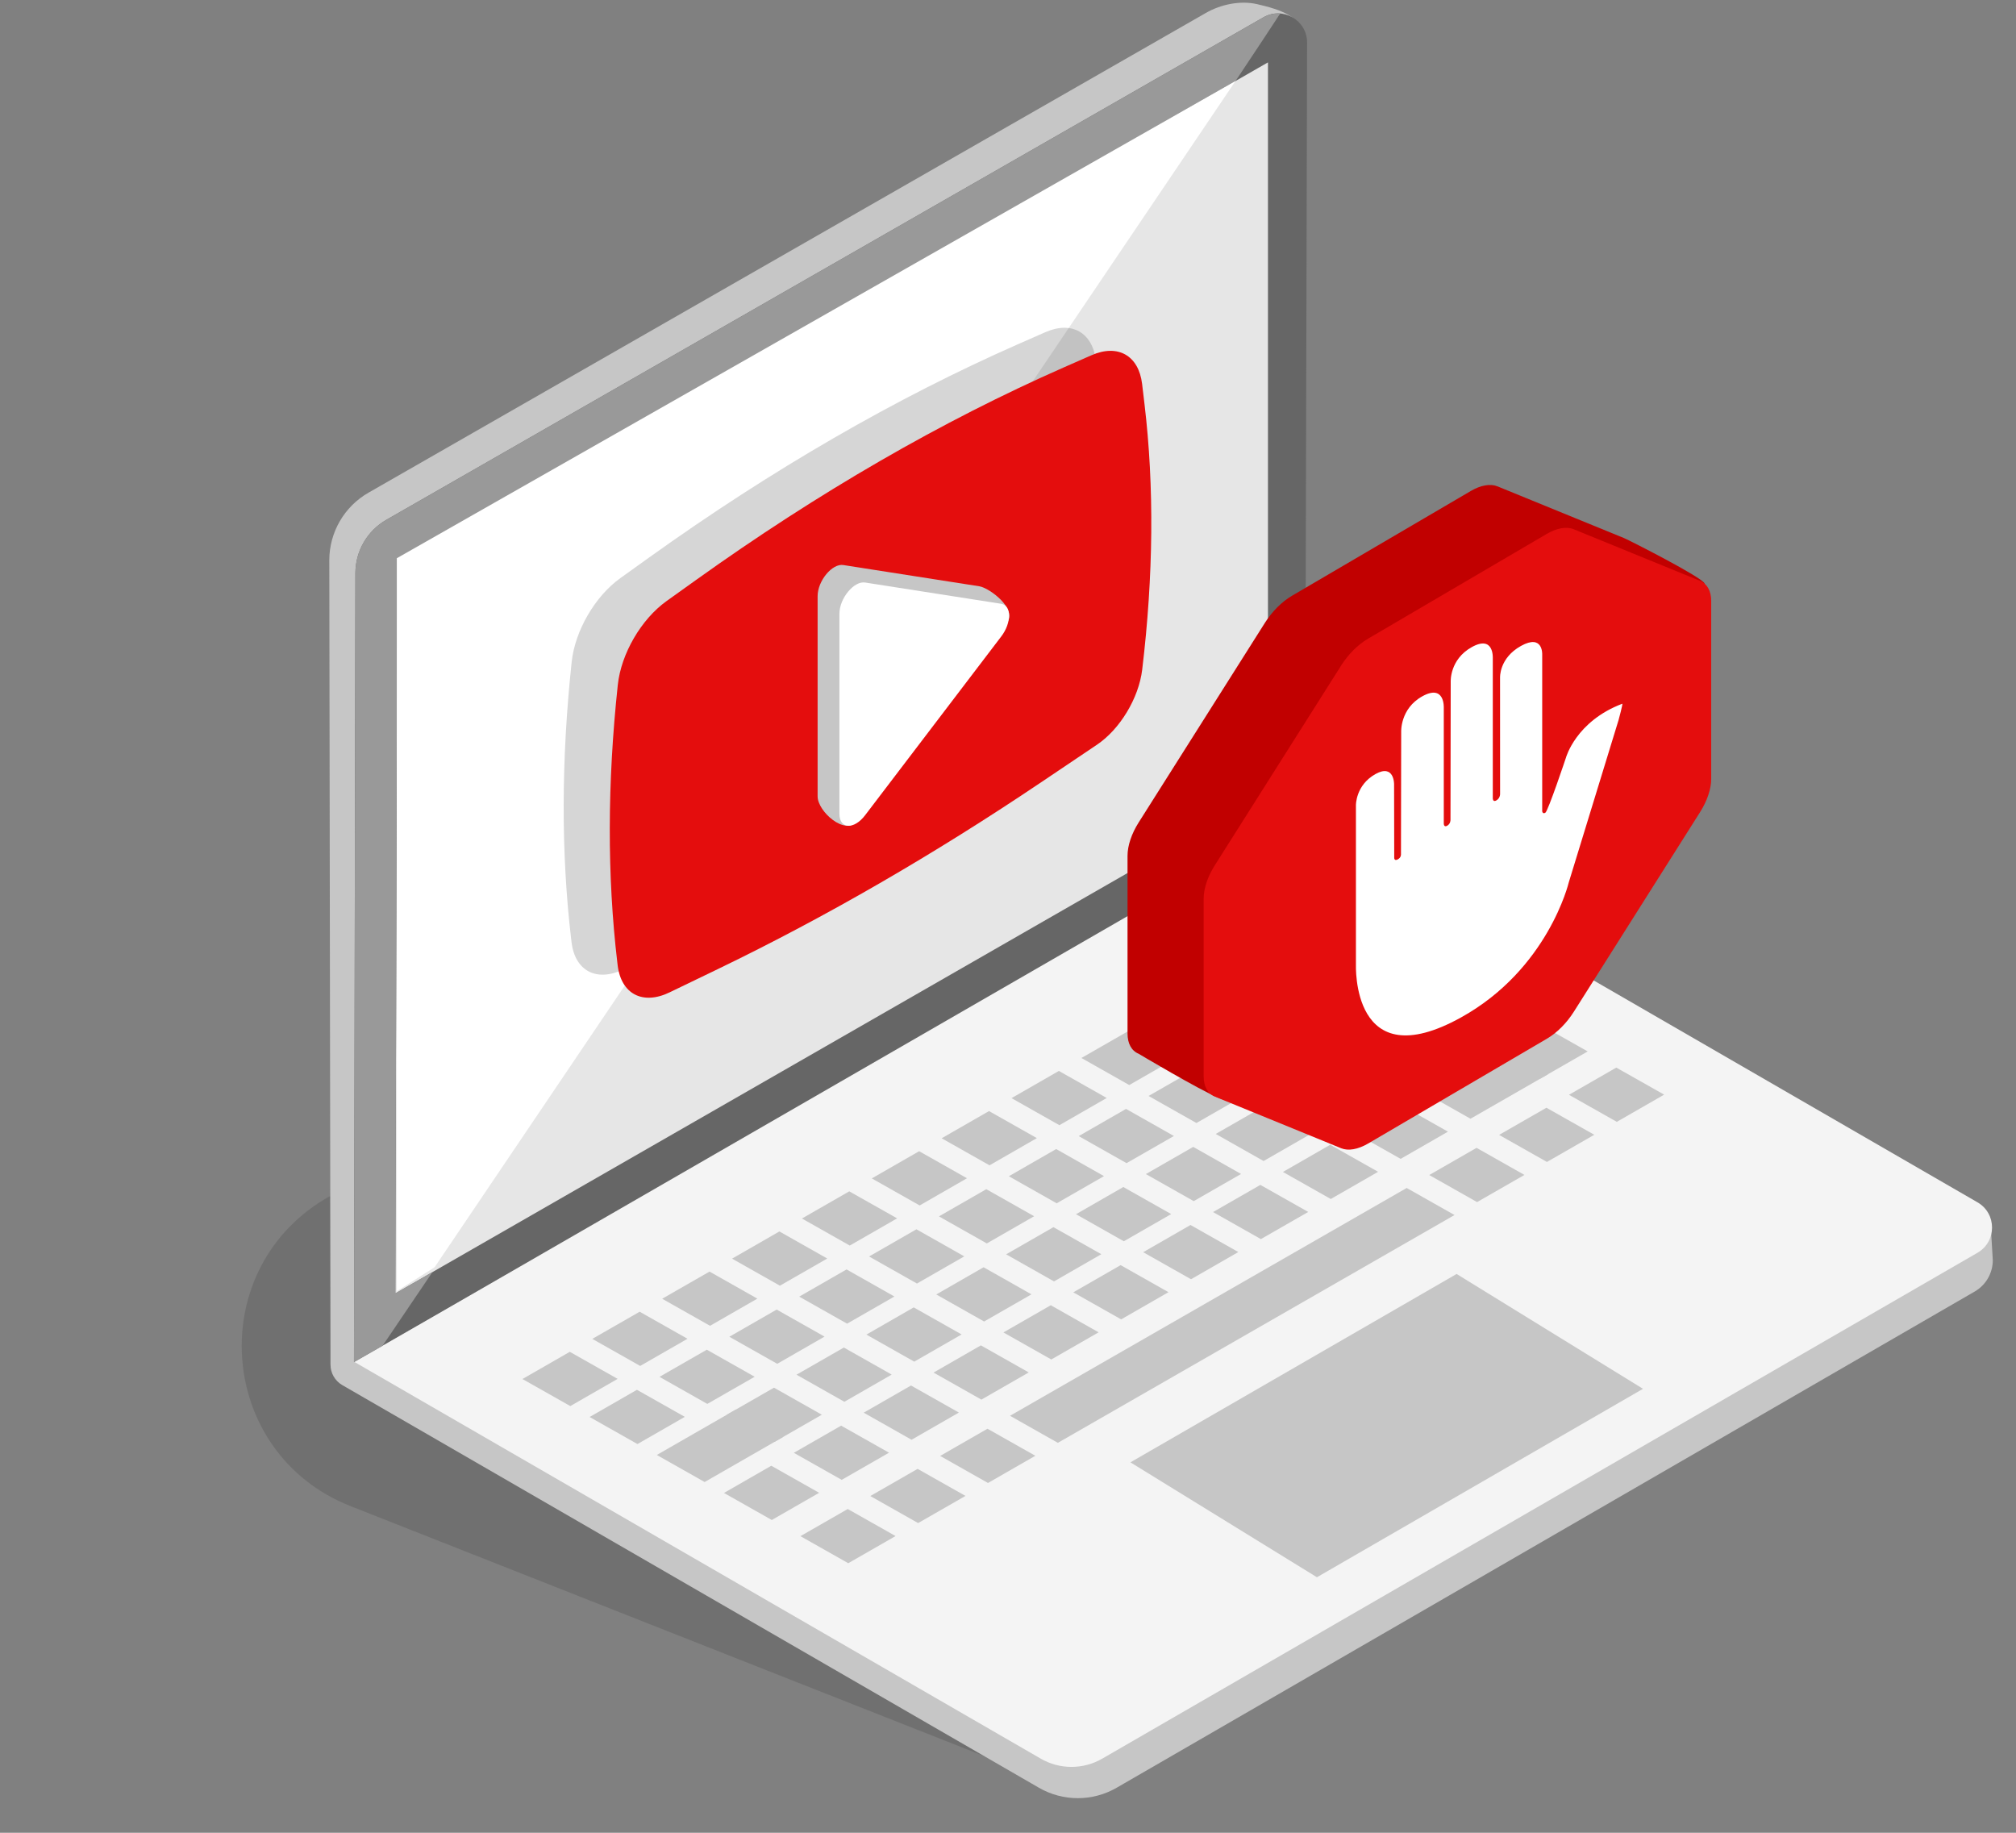 <svg width="55" height="50" viewBox="0 0 55 50" fill="none" xmlns="http://www.w3.org/2000/svg">
<rect x="0" y="0" width="55" height="50" fill="#808080" stroke="none"/>
<path fill-rule="evenodd" clip-rule="evenodd" d="M9.563 41.088C5.877 39.634 5.545 34.547 9.01 32.626L9.017 37.231C9.018 37.46 9.14 37.671 9.338 37.786L27.596 48.203L9.563 41.088Z" fill="#333333" fill-opacity="0.2"/>
<path fill-rule="evenodd" clip-rule="evenodd" d="M10.053 13.441L32.895 0.355C33.305 0.119 33.838 0.007 34.299 0.114C34.946 0.263 35.553 0.467 35.552 1.033L35.587 22.267L33.577 23.454C34.234 23.774 54.285 33.535 54.318 33.559L54.367 34.378C54.367 34.731 54.18 35.057 53.874 35.234C50.461 37.211 30.467 48.77 30.467 48.77C29.809 49.151 28.999 49.151 28.341 48.77L9.338 37.786C9.14 37.671 9.018 37.459 9.017 37.23L8.984 15.279C8.986 14.52 9.393 13.819 10.053 13.441Z" fill="#C6C6C6"/>
<path fill-rule="evenodd" clip-rule="evenodd" d="M9.657 37.158L35.606 22.351L35.66 1.164C35.662 0.552 35 0.168 34.469 0.472L10.54 14.181C10.019 14.48 9.697 15.034 9.696 15.634L9.657 37.158Z" fill="#666666"/>
<path fill-rule="evenodd" clip-rule="evenodd" d="M34.592 1.702L10.836 15.339L10.786 35.285L34.592 21.618V1.702Z" fill="#E6E6E6"/>
<path fill-rule="evenodd" clip-rule="evenodd" d="M9.672 37.157L35.608 22.198L53.949 32.8C54.479 33.106 54.479 33.871 53.949 34.177L30.072 47.977C29.552 48.278 28.912 48.278 28.392 47.977L9.672 37.157Z" fill="#F4F4F4"/>
<path fill-rule="evenodd" clip-rule="evenodd" d="M16.85 37.617C16.334 37.914 16.075 38.062 15.559 38.359C15.037 38.063 14.776 37.916 14.253 37.621C14.77 37.324 15.028 37.176 15.545 36.879C16.067 37.175 16.328 37.322 16.85 37.617Z" fill="#C6C6C6"/>
<path fill-rule="evenodd" clip-rule="evenodd" d="M18.756 36.523C18.24 36.819 17.981 36.968 17.465 37.264C16.943 36.969 16.682 36.821 16.159 36.526C16.676 36.23 16.934 36.081 17.451 35.785C17.973 36.08 18.234 36.227 18.756 36.523Z" fill="#C6C6C6"/>
<path fill-rule="evenodd" clip-rule="evenodd" d="M20.662 35.428C20.146 35.724 19.888 35.873 19.371 36.169C18.849 35.874 18.588 35.727 18.065 35.431C18.582 35.135 18.84 34.986 19.357 34.69C19.879 34.985 20.14 35.133 20.662 35.428Z" fill="#C6C6C6"/>
<path fill-rule="evenodd" clip-rule="evenodd" d="M22.569 34.334C22.052 34.63 21.794 34.779 21.277 35.075C20.755 34.78 20.494 34.632 19.972 34.337C20.488 34.04 20.746 33.892 21.263 33.595C21.785 33.89 22.046 34.038 22.569 34.334Z" fill="#C6C6C6"/>
<path fill-rule="evenodd" clip-rule="evenodd" d="M24.475 33.238C23.958 33.535 23.7 33.684 23.183 33.98C22.661 33.685 22.4 33.537 21.878 33.242C22.394 32.946 22.652 32.797 23.169 32.501C23.691 32.796 23.953 32.943 24.475 33.238Z" fill="#C6C6C6"/>
<path fill-rule="evenodd" clip-rule="evenodd" d="M26.381 32.144C25.864 32.441 25.606 32.589 25.09 32.886C24.567 32.59 24.306 32.443 23.784 32.148C24.3 31.851 24.559 31.703 25.076 31.406C25.598 31.701 25.859 31.849 26.381 32.144Z" fill="#C6C6C6"/>
<path fill-rule="evenodd" clip-rule="evenodd" d="M28.287 31.049C27.77 31.346 27.512 31.494 26.996 31.791C26.474 31.496 26.212 31.348 25.69 31.053C26.207 30.756 26.465 30.608 26.982 30.311C27.504 30.607 27.765 30.754 28.287 31.049Z" fill="#C6C6C6"/>
<path fill-rule="evenodd" clip-rule="evenodd" d="M30.193 29.954C29.677 30.251 29.418 30.399 28.902 30.696C28.38 30.401 28.119 30.253 27.596 29.958C28.113 29.661 28.371 29.513 28.888 29.216C29.41 29.512 29.671 29.659 30.193 29.954Z" fill="#C6C6C6"/>
<path fill-rule="evenodd" clip-rule="evenodd" d="M32.099 28.86C31.583 29.157 31.325 29.305 30.808 29.601C30.286 29.306 30.025 29.159 29.503 28.863C30.019 28.567 30.277 28.419 30.794 28.122C31.316 28.417 31.577 28.565 32.099 28.86Z" fill="#C6C6C6"/>
<path fill-rule="evenodd" clip-rule="evenodd" d="M34.005 27.765C33.489 28.062 33.231 28.21 32.714 28.507C32.192 28.212 31.931 28.064 31.408 27.769C31.925 27.472 32.183 27.324 32.7 27.027C33.222 27.323 33.483 27.47 34.005 27.765Z" fill="#C6C6C6"/>
<path fill-rule="evenodd" clip-rule="evenodd" d="M35.911 26.671C35.395 26.967 35.137 27.116 34.62 27.413C34.098 27.117 33.837 26.969 33.315 26.674C33.831 26.378 34.09 26.229 34.606 25.933C35.128 26.228 35.389 26.376 35.911 26.671Z" fill="#C6C6C6"/>
<path fill-rule="evenodd" clip-rule="evenodd" d="M37.818 25.576C37.301 25.873 37.043 26.021 36.526 26.318C36.004 26.022 35.743 25.875 35.221 25.579C35.737 25.283 35.996 25.135 36.512 24.838C37.034 25.133 37.295 25.281 37.818 25.576Z" fill="#C6C6C6"/>
<path fill-rule="evenodd" clip-rule="evenodd" d="M18.683 38.653C18.166 38.95 17.908 39.098 17.391 39.395C16.869 39.099 16.608 38.952 16.086 38.657C16.602 38.36 16.86 38.212 17.377 37.915C17.899 38.21 18.161 38.358 18.683 38.653Z" fill="#C6C6C6"/>
<path fill-rule="evenodd" clip-rule="evenodd" d="M20.589 37.559C20.072 37.855 19.814 38.004 19.297 38.3C18.775 38.005 18.514 37.857 17.992 37.562C18.508 37.265 18.767 37.117 19.283 36.821C19.805 37.116 20.067 37.263 20.589 37.559Z" fill="#C6C6C6"/>
<path fill-rule="evenodd" clip-rule="evenodd" d="M22.495 36.464C21.978 36.761 21.72 36.909 21.204 37.206C20.681 36.911 20.42 36.763 19.898 36.468C20.415 36.171 20.673 36.023 21.189 35.726C21.712 36.021 21.973 36.169 22.495 36.464Z" fill="#C6C6C6"/>
<path fill-rule="evenodd" clip-rule="evenodd" d="M24.401 35.37C23.884 35.666 23.626 35.815 23.11 36.111C22.587 35.816 22.326 35.668 21.804 35.373C22.321 35.076 22.579 34.928 23.096 34.631C23.618 34.926 23.879 35.074 24.401 35.37Z" fill="#C6C6C6"/>
<path fill-rule="evenodd" clip-rule="evenodd" d="M26.307 34.275C25.791 34.571 25.532 34.72 25.016 35.016C24.494 34.721 24.232 34.573 23.71 34.278C24.227 33.981 24.485 33.833 25.002 33.536C25.524 33.832 25.785 33.979 26.307 34.275Z" fill="#C6C6C6"/>
<path fill-rule="evenodd" clip-rule="evenodd" d="M28.213 33.18C27.697 33.477 27.439 33.625 26.922 33.922C26.4 33.626 26.139 33.479 25.616 33.184C26.133 32.887 26.391 32.739 26.908 32.442C27.43 32.737 27.691 32.885 28.213 33.18Z" fill="#C6C6C6"/>
<path fill-rule="evenodd" clip-rule="evenodd" d="M30.119 32.086C29.603 32.382 29.345 32.53 28.828 32.827C28.306 32.532 28.045 32.384 27.523 32.089C28.039 31.792 28.297 31.644 28.814 31.347C29.336 31.642 29.597 31.79 30.119 32.086Z" fill="#C6C6C6"/>
<path fill-rule="evenodd" clip-rule="evenodd" d="M32.026 30.991C31.509 31.287 31.251 31.436 30.734 31.732C30.212 31.437 29.951 31.289 29.429 30.994C29.945 30.697 30.204 30.549 30.72 30.252C31.242 30.547 31.503 30.695 32.026 30.991Z" fill="#C6C6C6"/>
<path fill-rule="evenodd" clip-rule="evenodd" d="M33.932 29.896C33.415 30.193 33.157 30.341 32.641 30.637C32.118 30.342 31.857 30.195 31.335 29.899C31.851 29.603 32.11 29.454 32.626 29.158C33.149 29.453 33.41 29.601 33.932 29.896Z" fill="#C6C6C6"/>
<path fill-rule="evenodd" clip-rule="evenodd" d="M35.838 28.801C35.322 29.098 35.063 29.246 34.547 29.543C34.024 29.248 33.763 29.1 33.241 28.805C33.758 28.508 34.016 28.36 34.532 28.063C35.055 28.358 35.316 28.506 35.838 28.801Z" fill="#C6C6C6"/>
<path fill-rule="evenodd" clip-rule="evenodd" d="M37.744 27.706C37.227 28.003 36.969 28.151 36.453 28.448C35.93 28.153 35.669 28.005 35.147 27.71C35.664 27.413 35.922 27.265 36.438 26.968C36.961 27.264 37.222 27.411 37.744 27.706Z" fill="#C6C6C6"/>
<path fill-rule="evenodd" clip-rule="evenodd" d="M39.65 26.612C38.784 27.109 38.351 27.358 37.485 27.855C36.963 27.56 36.701 27.413 36.179 27.117C37.045 26.62 37.478 26.371 38.344 25.874C38.866 26.169 39.128 26.317 39.65 26.612Z" fill="#C6C6C6"/>
<path fill-rule="evenodd" clip-rule="evenodd" d="M21.369 39.199C20.511 39.692 20.082 39.938 19.224 40.431C18.702 40.136 18.441 39.988 17.919 39.693C18.776 39.2 19.205 38.954 20.063 38.461C20.585 38.757 20.846 38.904 21.369 39.199Z" fill="#C6C6C6"/>
<path fill-rule="evenodd" clip-rule="evenodd" d="M22.421 38.595C21.905 38.891 21.646 39.04 21.13 39.336C20.608 39.041 20.346 38.893 19.824 38.598C20.341 38.301 20.599 38.153 21.116 37.857C21.638 38.152 21.899 38.299 22.421 38.595Z" fill="#C6C6C6"/>
<path fill-rule="evenodd" clip-rule="evenodd" d="M24.327 37.5C23.811 37.797 23.552 37.945 23.036 38.242C22.514 37.946 22.253 37.799 21.73 37.503C22.247 37.207 22.505 37.059 23.022 36.762C23.544 37.057 23.805 37.205 24.327 37.5Z" fill="#C6C6C6"/>
<path fill-rule="evenodd" clip-rule="evenodd" d="M26.234 36.405C25.717 36.702 25.459 36.851 24.942 37.147C24.42 36.852 24.159 36.704 23.637 36.409C24.153 36.112 24.411 35.964 24.928 35.667C25.45 35.963 25.711 36.11 26.234 36.405Z" fill="#C6C6C6"/>
<path fill-rule="evenodd" clip-rule="evenodd" d="M28.14 35.311C27.623 35.607 27.365 35.755 26.848 36.052C26.326 35.757 26.065 35.609 25.543 35.314C26.059 35.018 26.317 34.869 26.834 34.572C27.356 34.868 27.617 35.016 28.14 35.311Z" fill="#C6C6C6"/>
<path fill-rule="evenodd" clip-rule="evenodd" d="M30.046 34.216C29.529 34.513 29.271 34.661 28.755 34.958C28.232 34.662 27.971 34.515 27.449 34.219C27.965 33.923 28.224 33.774 28.74 33.478C29.262 33.773 29.524 33.921 30.046 34.216Z" fill="#C6C6C6"/>
<path fill-rule="evenodd" clip-rule="evenodd" d="M31.952 33.121C31.435 33.418 31.177 33.566 30.66 33.863C30.138 33.568 29.877 33.42 29.355 33.125C29.872 32.828 30.13 32.68 30.646 32.383C31.169 32.678 31.43 32.826 31.952 33.121Z" fill="#C6C6C6"/>
<path fill-rule="evenodd" clip-rule="evenodd" d="M33.858 32.027C33.342 32.323 33.083 32.472 32.567 32.768C32.045 32.473 31.783 32.325 31.261 32.03C31.778 31.733 32.036 31.585 32.553 31.288C33.075 31.584 33.336 31.731 33.858 32.027Z" fill="#C6C6C6"/>
<path fill-rule="evenodd" clip-rule="evenodd" d="M35.764 30.932C35.248 31.229 34.99 31.377 34.473 31.674C33.951 31.378 33.69 31.23 33.167 30.935C33.684 30.639 33.942 30.49 34.459 30.194C34.981 30.489 35.242 30.637 35.764 30.932Z" fill="#C6C6C6"/>
<path fill-rule="evenodd" clip-rule="evenodd" d="M37.67 29.837C37.154 30.134 36.896 30.282 36.379 30.579C35.857 30.284 35.596 30.136 35.074 29.841C35.59 29.544 35.849 29.396 36.365 29.099C36.887 29.394 37.148 29.542 37.67 29.837Z" fill="#C6C6C6"/>
<path fill-rule="evenodd" clip-rule="evenodd" d="M39.577 28.743C39.06 29.039 38.802 29.187 38.285 29.484C37.763 29.189 37.502 29.041 36.98 28.746C37.496 28.45 37.754 28.301 38.271 28.005C38.793 28.3 39.054 28.447 39.577 28.743Z" fill="#C6C6C6"/>
<path fill-rule="evenodd" clip-rule="evenodd" d="M41.482 27.648C40.966 27.945 40.708 28.093 40.191 28.389C39.669 28.094 39.408 27.947 38.886 27.651C39.402 27.355 39.66 27.206 40.177 26.91C40.699 27.205 40.96 27.353 41.482 27.648Z" fill="#C6C6C6"/>
<path fill-rule="evenodd" clip-rule="evenodd" d="M22.348 40.725C21.831 41.022 21.573 41.17 21.056 41.467C20.534 41.172 20.273 41.024 19.751 40.729C20.267 40.432 20.526 40.284 21.042 39.987C21.564 40.282 21.825 40.43 22.348 40.725Z" fill="#C6C6C6"/>
<path fill-rule="evenodd" clip-rule="evenodd" d="M24.254 39.631C23.737 39.927 23.479 40.076 22.963 40.372C22.44 40.077 22.179 39.93 21.657 39.634C22.173 39.338 22.432 39.189 22.948 38.893C23.47 39.188 23.731 39.336 24.254 39.631Z" fill="#C6C6C6"/>
<path fill-rule="evenodd" clip-rule="evenodd" d="M26.16 38.536C25.643 38.833 25.385 38.981 24.869 39.278C24.346 38.983 24.085 38.835 23.563 38.539C24.079 38.243 24.338 38.095 24.854 37.798C25.376 38.093 25.637 38.241 26.16 38.536Z" fill="#C6C6C6"/>
<path fill-rule="evenodd" clip-rule="evenodd" d="M28.066 37.441C27.549 37.738 27.291 37.886 26.774 38.183C26.252 37.888 25.991 37.74 25.469 37.445C25.985 37.148 26.244 37 26.76 36.703C27.283 36.998 27.544 37.146 28.066 37.441Z" fill="#C6C6C6"/>
<path fill-rule="evenodd" clip-rule="evenodd" d="M29.972 36.347C29.456 36.644 29.198 36.792 28.681 37.088C28.159 36.793 27.897 36.646 27.375 36.35C27.892 36.054 28.15 35.905 28.667 35.608C29.189 35.904 29.45 36.052 29.972 36.347Z" fill="#C6C6C6"/>
<path fill-rule="evenodd" clip-rule="evenodd" d="M31.878 35.252C31.362 35.549 31.104 35.697 30.587 35.994C30.065 35.698 29.803 35.551 29.281 35.256C29.798 34.959 30.056 34.81 30.573 34.514C31.095 34.809 31.356 34.957 31.878 35.252Z" fill="#C6C6C6"/>
<path fill-rule="evenodd" clip-rule="evenodd" d="M33.784 34.157C33.268 34.454 33.01 34.602 32.493 34.899C31.971 34.604 31.71 34.456 31.188 34.161C31.704 33.864 31.962 33.716 32.479 33.419C33.001 33.714 33.262 33.862 33.784 34.157Z" fill="#C6C6C6"/>
<path fill-rule="evenodd" clip-rule="evenodd" d="M35.691 33.063C35.174 33.359 34.916 33.508 34.399 33.804C33.877 33.509 33.616 33.361 33.094 33.066C33.61 32.769 33.868 32.621 34.385 32.325C34.907 32.62 35.169 32.767 35.691 33.063Z" fill="#C6C6C6"/>
<path fill-rule="evenodd" clip-rule="evenodd" d="M37.597 31.968C37.08 32.265 36.822 32.413 36.306 32.71C35.783 32.414 35.522 32.267 35 31.972C35.516 31.675 35.775 31.527 36.291 31.23C36.814 31.525 37.075 31.673 37.597 31.968Z" fill="#C6C6C6"/>
<path fill-rule="evenodd" clip-rule="evenodd" d="M39.503 30.873C38.986 31.17 38.728 31.318 38.212 31.615C37.689 31.32 37.428 31.172 36.906 30.877C37.422 30.58 37.681 30.432 38.197 30.135C38.72 30.43 38.981 30.578 39.503 30.873Z" fill="#C6C6C6"/>
<path fill-rule="evenodd" clip-rule="evenodd" d="M42.233 29.306C41.387 29.792 40.964 30.034 40.118 30.52C39.595 30.225 39.334 30.077 38.812 29.782C39.658 29.296 40.081 29.053 40.927 28.567C41.449 28.863 41.71 29.011 42.233 29.306Z" fill="#C6C6C6"/>
<path fill-rule="evenodd" clip-rule="evenodd" d="M43.315 28.684C42.799 28.981 42.541 29.129 42.024 29.425C41.502 29.13 41.24 28.983 40.718 28.687C41.235 28.391 41.493 28.242 42.01 27.946C42.532 28.241 42.793 28.389 43.315 28.684Z" fill="#C6C6C6"/>
<path fill-rule="evenodd" clip-rule="evenodd" d="M24.433 41.905C23.917 42.201 23.659 42.35 23.142 42.646C22.62 42.351 22.359 42.203 21.837 41.908C22.353 41.612 22.611 41.463 23.128 41.167C23.65 41.462 23.911 41.609 24.433 41.905Z" fill="#C6C6C6"/>
<path fill-rule="evenodd" clip-rule="evenodd" d="M26.34 40.81C25.823 41.106 25.565 41.255 25.048 41.551C24.526 41.256 24.265 41.108 23.743 40.813C24.259 40.517 24.517 40.368 25.034 40.072C25.556 40.367 25.817 40.514 26.34 40.81Z" fill="#C6C6C6"/>
<path fill-rule="evenodd" clip-rule="evenodd" d="M28.246 39.715C27.729 40.012 27.471 40.16 26.954 40.457C26.432 40.161 26.171 40.014 25.649 39.719C26.165 39.422 26.423 39.274 26.94 38.977C27.462 39.272 27.723 39.42 28.246 39.715Z" fill="#C6C6C6"/>
<path fill-rule="evenodd" clip-rule="evenodd" d="M39.682 33.147C36.075 35.219 32.468 37.291 28.86 39.362C28.338 39.067 28.077 38.919 27.555 38.624C31.162 36.553 34.77 34.481 38.377 32.409C38.899 32.704 39.161 32.852 39.682 33.147Z" fill="#C6C6C6"/>
<path fill-rule="evenodd" clip-rule="evenodd" d="M41.589 32.053C41.072 32.349 40.814 32.498 40.297 32.794C39.775 32.499 39.514 32.351 38.992 32.056C39.508 31.759 39.767 31.611 40.283 31.314C40.805 31.609 41.067 31.757 41.589 32.053Z" fill="#C6C6C6"/>
<path fill-rule="evenodd" clip-rule="evenodd" d="M43.495 30.958C42.978 31.255 42.72 31.403 42.203 31.699C41.681 31.404 41.42 31.256 40.898 30.961C41.414 30.665 41.673 30.516 42.189 30.22C42.712 30.515 42.972 30.662 43.495 30.958Z" fill="#C6C6C6"/>
<path fill-rule="evenodd" clip-rule="evenodd" d="M45.401 29.863C44.884 30.16 44.626 30.308 44.109 30.605C43.587 30.309 43.326 30.162 42.804 29.867C43.321 29.57 43.579 29.422 44.095 29.125C44.617 29.42 44.879 29.568 45.401 29.863Z" fill="#C6C6C6"/>
<path fill-rule="evenodd" clip-rule="evenodd" d="M30.84 39.894L39.739 34.755L44.824 37.888L35.928 43.029L30.84 39.894Z" fill="#C6C6C6"/>
<path fill-rule="evenodd" clip-rule="evenodd" d="M9.657 37.158L9.696 15.634C9.697 15.034 10.019 14.48 10.54 14.181L34.469 0.472C34.475 0.469 34.481 0.465 34.487 0.462C34.609 0.397 34.736 0.367 34.861 0.367C34.883 0.367 34.904 0.368 34.925 0.37C34.68 0.747 34.263 1.377 33.707 2.211L10.836 15.339L10.787 35.285L11.796 34.706C11.27 35.484 10.812 36.16 10.438 36.713L9.657 37.158Z" fill="#999999"/>
<path fill-rule="evenodd" clip-rule="evenodd" d="M10.826 15.229L33.706 2.211L11.857 34.572L10.826 35.224V15.229Z" fill="white"/>
<path d="M15.597 18.054C15.688 17.205 16.235 16.265 16.925 15.771L17.719 15.202C21.06 12.81 24.436 10.859 27.776 9.389L28.518 9.063C29.238 8.746 29.808 9.069 29.901 9.847L29.967 10.403C30.233 12.642 30.211 15.078 29.903 17.641C29.81 18.416 29.299 19.264 28.67 19.687L27.148 20.712C24.219 22.683 21.276 24.384 18.348 25.798L17.008 26.445C16.276 26.799 15.685 26.488 15.592 25.701L15.583 25.623C15.305 23.273 15.31 20.729 15.597 18.054Z" fill="#333333" fill-opacity="0.2"/>
<path d="M16.855 18.682C16.946 17.833 17.493 16.894 18.183 16.399L18.977 15.831C22.318 13.439 25.694 11.487 29.034 10.018L29.776 9.692C30.497 9.375 31.066 9.698 31.159 10.476L31.225 11.032C31.491 13.271 31.469 15.706 31.161 18.27C31.067 19.045 30.557 19.892 29.928 20.316L28.406 21.34C25.477 23.311 22.534 25.012 19.606 26.427L18.265 27.074C17.533 27.427 16.943 27.117 16.85 26.329L16.841 26.251C16.563 23.902 16.568 21.357 16.855 18.682Z" fill="#E40D0D"/>
<path d="M22.306 16.264V21.726C22.306 22.142 23.065 22.805 23.37 22.401L27.475 16.982C27.758 16.613 27.003 16.043 26.721 15.995L23.009 15.415C22.703 15.365 22.306 15.847 22.306 16.264Z" fill="#C6C6C6"/>
<path d="M22.901 16.741V22.202C22.901 22.619 23.298 22.642 23.603 22.239L27.316 17.363C27.599 16.994 27.599 16.519 27.316 16.472L23.603 15.892C23.298 15.842 22.901 16.324 22.901 16.741Z" fill="white"/>
<path fill-rule="evenodd" clip-rule="evenodd" d="M34.512 16.987L31.065 22.437C30.87 22.745 30.761 23.072 30.761 23.346V28.196C30.761 28.47 30.87 28.668 31.065 28.748C31.065 28.748 32.723 29.736 33.237 29.946C33.872 30.206 34.512 30.156 34.512 30.156C34.707 30.236 34.971 30.19 35.246 30.028L40.122 27.171C40.397 27.009 40.662 26.746 40.856 26.438L44.303 20.988C44.498 20.681 44.608 20.354 44.608 20.08L45.94 16.899C45.94 16.819 46.521 15.985 46.503 15.919C46.459 15.759 44.441 14.734 44.303 14.678L40.856 13.269C40.662 13.189 40.397 13.235 40.122 13.397L35.246 16.254C34.971 16.416 34.707 16.68 34.512 16.987Z" fill="#C10000"/>
<path fill-rule="evenodd" clip-rule="evenodd" d="M36.589 18.156L33.142 23.606C32.947 23.913 32.838 24.24 32.838 24.514V29.364C32.838 29.638 32.947 29.837 33.142 29.916L36.589 31.325C36.784 31.404 37.048 31.358 37.324 31.197L42.199 28.339C42.475 28.178 42.739 27.914 42.934 27.606L46.38 22.157C46.575 21.849 46.685 21.522 46.685 21.248V16.398C46.685 16.124 46.575 15.926 46.38 15.846L42.934 14.438C42.739 14.358 42.474 14.404 42.199 14.565L37.324 17.423C37.048 17.584 36.784 17.848 36.589 18.156Z" fill="#E40D0D"/>
<path fill-rule="evenodd" clip-rule="evenodd" d="M39.863 27.755C42.234 26.439 42.797 24.079 42.797 24.079L44.158 19.641C44.158 19.641 44.281 19.191 44.258 19.199C42.991 19.679 42.722 20.67 42.722 20.67C42.722 20.67 42.234 22.131 42.159 22.173C42.083 22.215 42.074 22.132 42.074 22.132V17.852C42.074 17.852 42.098 17.287 41.496 17.621C40.894 17.955 40.924 18.491 40.924 18.491L40.925 21.653C40.925 21.653 40.933 21.776 40.82 21.838C40.72 21.894 40.726 21.768 40.726 21.768V17.958C40.726 17.958 40.763 17.315 40.154 17.653C39.545 17.991 39.578 18.599 39.578 18.599L39.572 22.361C39.572 22.361 39.58 22.472 39.48 22.528C39.386 22.58 39.389 22.463 39.389 22.463V19.312C39.389 19.312 39.423 18.652 38.803 18.996C38.194 19.334 38.227 19.969 38.227 19.969L38.221 23.3C38.221 23.3 38.233 23.39 38.137 23.443C38.035 23.5 38.037 23.402 38.037 23.402L38.033 21.392C38.033 21.392 38.038 20.832 37.527 21.116C36.982 21.419 36.992 21.969 36.992 21.969V26.312C36.995 26.309 36.855 29.425 39.863 27.755Z" fill="white"/>
</svg>
